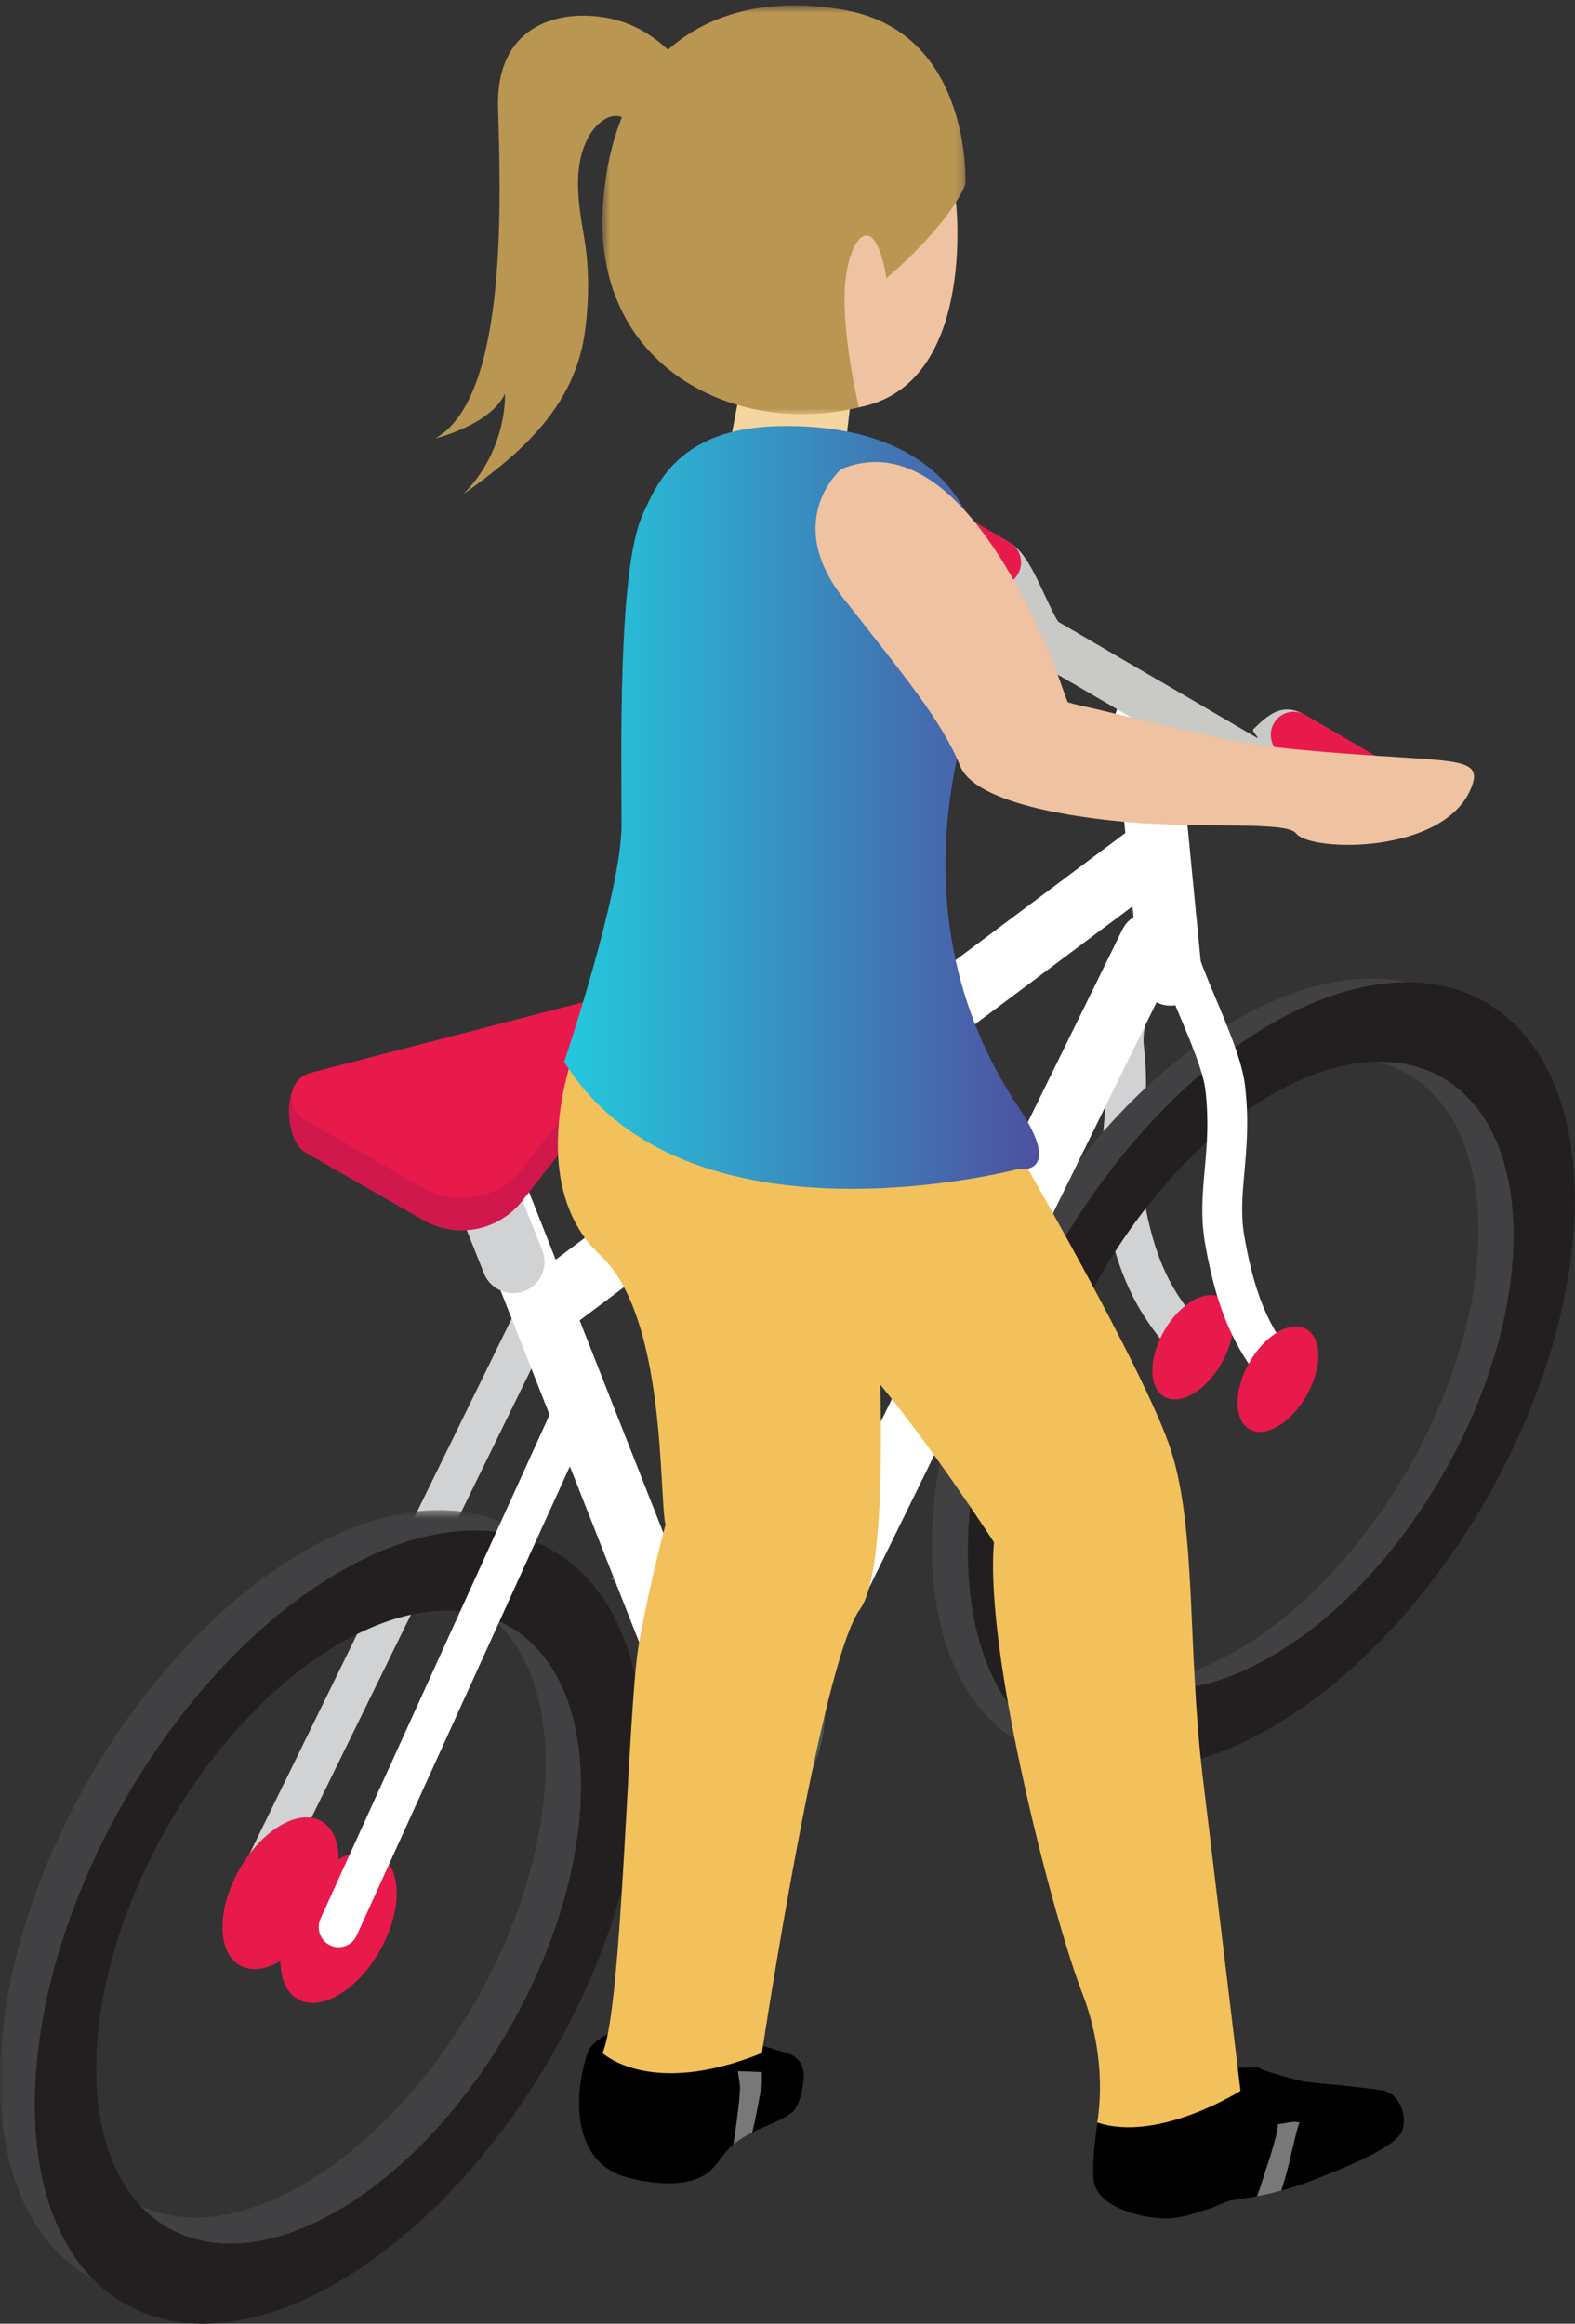 <svg xmlns="http://www.w3.org/2000/svg" xmlns:xlink="http://www.w3.org/1999/xlink" width="183" height="270" viewBox="0 0 183 270">
  <rect x="0" y="0" width="183" height="270" fill="#333333" stroke="none"/>
  <defs>
    <polygon id="ci-advantage-adv-a" points="0 91.946 0 .513 70.52 .513 70.52 91.946"/>
    <path id="ci-advantage-adv-c" d="M32.197,4.406 C37.299,1.484 42.123,0.101 46.395,0.101 C56.827,0.101 63.987,8.351 63.987,22.618 C63.987,42.732 49.756,67.189 32.197,77.248 C14.636,87.307 0.4,79.151 0.4,59.037 C0.4,38.922 14.636,14.465 32.197,4.406 Z M6.822,55.362 C6.822,66.747 12.537,73.33 20.864,73.33 C24.275,73.33 28.122,72.227 32.197,69.892 C46.208,61.868 57.569,42.347 57.569,26.296 C57.569,10.244 46.208,3.738 32.197,11.762 C18.183,19.79 6.822,39.307 6.822,55.362 Z"/>
    <linearGradient id="ci-advantage-adv-e" x1="2.366%" x2="99.404%" y1="50%" y2="50%">
      <stop offset="0%" stop-color="#24C6DC"/>
      <stop offset="100%" stop-color="#514A9D"/>
    </linearGradient>
    <polygon id="ci-advantage-adv-f" points=".61 .622 42.811 .622 42.811 48.13 .61 48.13 .61 .622"/>
  </defs>
  <g fill="none" fill-rule="evenodd">
    <polygon fill="#656A69" points="117 123 117.028 123.012 117.004 123"/>
    <path fill="#656A69" d="M161.024,149.016 L161,149 L161.024,149.016 Z"/>
    <polygon fill="#4C5553" points="83 205 86 205 86 186 83 186"/>
    <polygon fill="#737C79" points="71 183.436 82.342 191 89 186.564 77.658 179"/>
    <g transform="translate(108 107)">
      <path fill="#D0D2D3" d="M22.643,3.323 C22.424,2.06 23.268,0.861 24.532,0.638 C25.792,0.419 26.997,1.263 27.217,2.526 C27.595,4.691 26.852,6.754 26.055,8.963 C25.396,10.79 24.69,12.752 24.9,14.512 C25.379,18.49 25.096,21.641 24.829,24.542 C24.603,27.062 24.393,29.385 24.825,31.864 C25.498,35.718 26.339,38.558 27.433,40.898 C28.521,43.215 29.896,45.127 31.645,47.129 C32.486,48.089 32.388,49.551 31.426,50.395 C30.463,51.236 29,51.135 28.159,50.172 C26.146,47.866 24.545,45.63 23.245,42.857 C21.958,40.108 20.992,36.896 20.252,32.665 C19.725,29.639 19.965,26.998 20.225,24.127 C20.461,21.486 20.725,18.619 20.296,15.056 C19.958,12.242 20.86,9.733 21.701,7.403 C22.279,5.802 22.816,4.306 22.643,3.323"/>
      <path fill="#E71A4B" d="M30.588,44.12 C27.994,45.613 25.893,49.257 25.893,52.249 C25.893,55.242 27.994,56.454 30.588,54.958 C33.179,53.462 35.283,49.821 35.283,46.829 C35.283,43.837 33.179,42.624 30.588,44.12"/>
      <path fill="#414042" d="M35.595,19.754 C51.164,10.767 63.784,18.052 63.784,36.022 C63.784,53.999 51.164,75.854 35.595,84.837 C20.027,93.827 7.407,86.543 7.407,68.569 C7.407,50.595 20.027,28.738 35.595,19.754 M35.595,11.517 C16.088,22.78 0.273,50.166 0.273,72.686 C0.273,95.209 16.088,104.337 35.595,93.078 C55.106,81.814 70.918,54.432 70.918,31.909 C70.918,9.386 55.106,0.257 35.595,11.517"/>
    </g>
    <path d="M147,123.387 C129.328,133.637 115,158.56 115,179.056 C115,199.551 129.328,207.858 147,197.612 C164.672,187.362 179,162.435 179,141.947 C179,127.406 171.79,119 161.293,119 C156.99,119 152.135,120.41 147,123.387 M121.46,175.311 C121.46,158.952 132.898,139.062 147,130.886 C161.102,122.706 172.536,129.335 172.536,145.691 C172.536,162.05 161.102,181.933 147,190.116 C142.902,192.492 139.027,193.616 135.596,193.616 C127.215,193.62 121.46,186.912 121.46,175.311"/>
    <g transform="translate(0 114)">
      <path fill="#231F20" d="M147.718,13.213 C163.258,4.204 175.856,11.507 175.856,29.525 C175.856,47.547 163.258,69.456 147.718,78.462 C132.177,87.474 119.579,80.171 119.579,62.153 C119.579,44.134 132.177,22.222 147.718,13.213 M147.718,4.959 C128.245,16.247 112.458,43.701 112.458,66.28 C112.458,88.859 128.245,98.01 147.718,86.723 C167.19,75.431 182.977,47.977 182.977,25.402 C182.977,2.819 167.19,-6.329 147.718,4.959"/>
      <path fill="#D0D2D3" d="M32.254,105.244 C31.691,106.395 30.312,106.866 29.166,106.304 C28.023,105.742 27.547,104.354 28.11,103.206 L59.334,39.447 C59.893,38.303 61.276,37.826 62.419,38.388 C63.565,38.95 64.037,40.338 63.478,41.489 L32.254,105.244 Z"/>
      <g transform="translate(0 60.942)">
        <mask id="ci-advantage-adv-b" fill="#fff">
          <use xlink:href="#ci-advantage-adv-a"/>
        </mask>
        <path fill="#414042" d="M35.261,13.603 C50.801,4.597 63.399,11.897 63.399,29.915 C63.399,47.934 50.801,69.842 35.261,78.852 C19.72,87.864 7.122,80.558 7.122,62.54 C7.122,44.524 19.72,22.613 35.261,13.603 M35.261,5.349 C15.785,16.637 -0.002,44.091 -0.002,66.67 C-0.002,89.249 15.785,98.4 35.261,87.109 C54.733,75.821 70.52,48.367 70.52,25.788 C70.52,3.213 54.733,-5.942 35.261,5.349" mask="url(#ci-advantage-adv-b)"/>
      </g>
    </g>
    <g transform="translate(4 182)">
      <mask id="ci-advantage-adv-d" fill="#fff">
        <use xlink:href="#ci-advantage-adv-c"/>
      </mask>
      <path d="M32.197,4.406 C14.636,14.465 0.4,38.922 0.4,59.037 C0.4,79.151 14.636,87.307 32.197,77.248 C49.756,67.189 63.987,42.732 63.987,22.618 C63.987,8.351 56.827,0.101 46.395,0.101 C42.123,0.101 37.299,1.484 32.197,4.406 M6.822,55.362 C6.822,39.307 18.183,19.79 32.197,11.762 C46.208,3.738 57.569,10.244 57.569,26.296 C57.569,42.347 46.208,61.868 32.197,69.892 C28.122,72.227 24.275,73.33 20.864,73.33 C12.537,73.33 6.822,66.747 6.822,55.362" mask="url(#ci-advantage-adv-d)"/>
    </g>
    <g transform="translate(4 55)">
      <path fill="#FFF" d="M61.125,100.086 C59.512,101.294 57.237,100.953 56.042,99.322 C54.847,97.694 55.185,95.39 56.795,94.186 L128.406,40.552 C130.019,39.34 132.294,39.681 133.488,41.313 C134.683,42.944 134.349,45.248 132.736,46.452 L61.125,100.086 Z"/>
      <path fill="#FFF" d="M47.951,79.183 C47.212,77.3 48.123,75.163 49.986,74.419 C51.849,73.672 53.962,74.59 54.701,76.477 L84.513,152.14 C85.252,154.024 84.341,156.16 82.478,156.904 C80.615,157.652 78.502,156.734 77.763,154.846 L47.951,79.183 Z"/>
      <path fill="#231F20" d="M35.343,136.033 C50.898,126.952 63.507,134.313 63.507,152.475 C63.507,170.638 50.898,192.721 35.343,201.802 C19.788,210.887 7.179,203.522 7.179,185.36 C7.179,167.198 19.788,145.114 35.343,136.033 M35.343,127.713 C15.849,139.091 0.047,166.764 0.047,189.524 C0.047,212.283 15.849,221.504 35.343,210.126 C54.834,198.748 70.635,171.074 70.635,148.315 C70.635,125.556 54.834,116.331 35.343,127.713"/>
      <path fill="#E71A4B" d="M35.343,161.038 C31.617,163.216 28.593,168.505 28.593,172.86 C28.593,177.208 31.617,178.976 35.343,176.798 C39.069,174.621 42.09,169.331 42.09,164.977 C42.09,160.629 39.069,158.865 35.343,161.038"/>
      <path fill="#E71A4B" d="M28.595,157.099 C24.869,159.276 21.848,164.566 21.848,168.917 C21.848,173.268 24.869,175.033 28.595,172.859 C32.321,170.682 35.345,165.392 35.345,161.037 C35.345,156.69 32.321,154.922 28.595,157.099"/>
      <path fill="#FFF" d="M125.527,29.186 C125.331,27.166 126.793,25.364 128.787,25.166 C130.785,24.968 132.567,26.442 132.763,28.463 L135.618,57.819 C135.814,59.836 134.353,61.637 132.355,61.835 C130.357,62.033 128.578,60.556 128.382,58.539 L125.527,29.186 Z"/>
      <path fill="#FFF" d="M130.444,55.771 C130.225,54.498 131.069,53.283 132.331,53.058 C133.593,52.836 134.795,53.693 135.014,54.966 C135.227,56.184 136.189,58.474 137.235,60.962 C138.703,64.45 140.32,68.296 140.654,71.098 C141.133,75.121 140.846,78.305 140.583,81.237 C140.357,83.783 140.144,86.131 140.576,88.636 C141.251,92.53 142.092,95.396 143.185,97.765 C144.272,100.102 145.645,102.041 147.39,104.058 C148.234,105.03 148.136,106.508 147.174,107.358 C146.212,108.207 144.751,108.108 143.911,107.136 C141.903,104.808 140.299,102.546 139,99.744 C137.714,96.963 136.752,93.721 136.01,89.441 C135.483,86.387 135.72,83.715 135.983,80.817 C136.219,78.148 136.482,75.251 136.054,71.647 C135.797,69.494 134.316,65.979 132.976,62.795 C131.811,60.03 130.741,57.485 130.444,55.771"/>
      <path fill="#E71A4B" d="M144.48,99.773 C141.888,101.288 139.789,104.964 139.789,107.991 C139.789,111.014 141.888,112.24 144.48,110.728 C147.072,109.216 149.171,105.537 149.171,102.513 C149.171,99.49 147.072,98.265 144.48,99.773"/>
      <path fill="#C9C9C6" d="M98,5.267 C96.734,4.533 96.302,2.902 97.024,1.626 C97.75,0.349 99.366,-0.094 100.629,0.64 L113.305,8.038 C114.986,9.018 116.113,11.43 117.24,13.836 C118.02,15.495 118.8,17.157 119.022,17.287 L119.033,17.287 L124.753,20.628 L124.75,20.631 L130.46,23.965 L130.474,23.965 L136.191,27.303 L136.188,27.31 L141.898,30.644 C142.651,31.077 141.382,29.972 141.621,29.743 L141.621,29.733 C143.282,28.125 144.953,26.518 147.619,28.071 L160.292,35.47 C161.558,36.2 161.99,37.838 161.267,39.114 C160.542,40.391 158.925,40.834 157.663,40.101 L144.986,32.698 C144.23,32.258 145.506,33.374 145.266,33.61 L145.263,33.603 C143.596,35.214 141.925,36.821 139.269,35.272 L133.552,31.934 L133.538,31.934 L127.821,28.596 L127.821,28.59 L122.114,25.255 L122.104,25.255 L116.383,21.918 L116.387,21.914 C114.709,20.931 113.582,18.522 112.455,16.12 C111.678,14.461 110.899,12.799 110.673,12.669 L98,5.267 Z"/>
      <path fill="#E71A4B" d="M111.987,13.036 C111.538,13.036 111.079,12.92 110.661,12.677 L97.991,5.279 C96.722,4.538 96.287,2.893 97.016,1.614 C97.748,0.327 99.375,-0.11 100.64,0.631 L113.317,8.029 C114.583,8.773 115.015,10.411 114.282,11.695 C113.793,12.555 112.902,13.036 111.987,13.036 M158.974,40.467 C158.525,40.467 158.066,40.351 157.651,40.109 L144.978,32.71 C143.709,31.969 143.277,30.325 144.006,29.045 C144.738,27.762 146.365,27.321 147.627,28.062 L160.304,35.461 C161.569,36.205 162.005,37.846 161.272,39.129 C160.78,39.986 159.889,40.467 158.974,40.467"/>
      <path fill="#FFF" d="M37.444 169.89C36.914 171.064 35.54 171.579 34.383 171.043 33.222 170.511 32.709 169.119 33.239 167.948L61.572 105.598C62.102 104.428 63.475 103.909 64.636 104.445 65.794 104.98 66.307 106.373 65.777 107.543L37.444 169.89zM126.399 53.032C127.286 51.213 129.47 50.465 131.269 51.363 133.071 52.26 133.81 54.468 132.923 56.287L84.4 155.119C83.509 156.938 81.329 157.689 79.53 156.788 77.731 155.894 76.989 153.686 77.88 151.867L126.399 53.032z"/>
      <path fill="#4C5553" d="M83.264,139.126 C78.518,141.897 74.671,148.637 74.671,154.179 C74.671,159.196 77.823,161.513 81.937,159.855 L81.937,168.021 L84.59,168.021 L84.59,158.305 C88.704,155.155 91.856,149.159 91.856,144.146 C91.856,138.604 88.009,136.355 83.264,139.126"/>
    </g>
    <polygon points="83 223.439 94.343 231 101 226.565 89.657 219"/>
    <g transform="translate(33)">
      <path fill="#D0D2D3" d="M17.656,133.948 C16.913,132.087 17.829,129.977 19.7,129.242 C21.571,128.504 23.694,129.411 24.436,131.275 L30.013,145.286 C30.756,147.15 29.84,149.257 27.969,149.999 C26.097,150.734 23.975,149.823 23.233,147.963 L17.656,133.948 Z"/>
      <path fill="#D0184D" d="M27.693,139.519 L39.487,124.5 C41.406,122.056 39.989,117.835 39.63,117.293 C38.914,116.207 37.64,115.718 36.378,116.045 L3.12,124.655 C-0.552,125.606 0.252,132.635 2.378,133.852 L16.135,141.754 C20.037,143.989 24.923,143.045 27.693,139.519"/>
      <path fill="#E71A4B" d="M27.693,135.769 L39.487,120.754 C40.287,119.729 40.345,118.377 39.63,117.295 C38.914,116.206 37.64,115.721 36.378,116.044 L3.12,124.654 C1.92,124.964 1.076,125.908 0.913,127.129 C0.743,128.356 1.306,129.492 2.378,130.106 L16.135,138.004 C20.037,140.243 24.923,139.299 27.693,135.769"/>
      <path fill="#000" d="M35.297,238.479 C35.884,236.783 39.332,235.337 40.688,235.651 C43.332,236.257 49.394,237.063 49.299,236.922 C49.594,237.373 54.147,236.699 54.561,237.346 C55.327,237.636 56.547,238.01 58.242,238.479 C59.88,238.954 60.585,240.09 60.348,241.87 C60.11,243.671 59.68,244.864 59.029,245.454 C58.378,245.983 56.981,246.671 54.832,247.544 C54.717,247.645 54.578,247.746 54.401,247.8 C53.632,248.158 52.906,248.623 52.194,249.193 C51.113,250.066 50.502,251.344 49.479,252.264 C47.149,254.354 42.44,253.74 39.691,252.948 C33.45,251.148 33.589,243.404 35.297,238.479"/>
      <path fill="#787878" d="M55.523,240.751 L55.523,242.045 C55.465,242.571 55.207,243.98 54.736,246.313 C54.618,246.842 54.499,247.335 54.401,247.8 C53.631,248.157 52.905,248.622 52.197,249.192 C52.255,249.013 52.292,248.821 52.292,248.585 C52.746,245.625 52.983,243.552 52.983,242.396 L52.729,240.653 L55.523,240.751 Z"/>
      <path fill="#000" d="M113.268,240.214 C113.258,240.531 118.191,241.832 118.679,241.889 C121.547,242.213 124.673,242.439 127.599,242.891 C129.64,243.207 130.738,246.14 129.762,247.853 C129.016,249.228 125.375,251.123 118.825,253.591 C117.93,253.931 116.946,254.248 115.868,254.531 C115.021,254.774 114.092,255.013 113.058,255.189 C112.18,255.344 111.231,255.489 110.251,255.637 C109.434,255.758 108.464,256.325 107.654,256.581 C105.789,257.174 104.135,257.842 102.128,257.761 C99.395,257.653 94.201,256.412 94.039,253.051 C93.92,250.59 94.313,248.072 94.649,245.641 C98.473,243.039 102.894,240.214 113.268,240.214"/>
      <path fill="#787878" d="M117.411,246.535 C117.716,246.582 117.913,246.606 118.011,246.606 C117.862,246.848 117.564,247.937 117.116,249.903 C116.767,251.521 116.35,253.058 115.869,254.531 C115.018,254.774 114.092,255.013 113.058,255.189 C113.343,254.417 113.658,253.456 114.007,252.34 C114.987,249.39 115.486,247.556 115.486,246.811 C115.635,246.811 115.967,246.764 116.452,246.663 C116.998,246.582 117.316,246.535 117.411,246.535"/>
      <path fill="#F2C15B" d="M33.915,121.632 C33.915,121.632 27.66,137.356 36.759,145.861 C44.435,153.035 43.54,173.626 44.32,177.176 C44.32,177.176 42.577,183.545 41.248,190.884 C39.919,198.226 39.346,233.388 37.003,238.549 C37.003,238.549 42.53,243.818 55.524,238.549 C55.524,238.549 62.379,193.156 66.919,186.99 C71.459,180.824 68.268,140.845 68.268,140.845 L59.528,127.434 L33.915,121.632 Z"/>
      <path fill="#F2C15B" d="M84.073,131.69 C84.073,131.69 100.106,159.266 103.069,168.551 C106.032,177.832 104.964,191.6 106.747,206.463 C108.534,221.327 111.134,242.943 111.134,242.943 C111.134,242.943 101.581,249.008 94.478,246.614 C94.478,246.614 95.929,239.761 92.722,231.525 C89.518,223.292 81.354,192.301 82.49,179.207 C82.49,179.207 67.932,156.684 61.41,153.212 C54.89,149.739 47.093,137.02 50.269,123.734 C53.446,110.441 84.073,131.69 84.073,131.69"/>
      <polygon fill="#F5D6A0" points="53.33 43.469 51.601 52.727 64.785 55.602 65.833 46.749"/>
      <path fill="url(#ci-advantage-adv-e)" d="M41.646,59.851 C43.354,56.038 46.05,49.751 57.451,49.515 C68.849,49.279 75.931,53.328 79.122,59.342 C82.637,65.963 84.427,64.055 78.955,84.916 C73.484,105.774 79.827,120.421 85.299,128.583 C90.77,136.745 85.299,135.838 85.299,135.838 C85.299,135.838 46.69,146.053 32.553,123.381 C32.553,123.381 39.218,103.586 39.218,95.876 C39.218,88.166 38.737,66.344 41.646,59.851"/>
      <path fill="#EFC3A1" d="M64.727,54.514 C77.352,49.265 86.533,70.356 88.947,75.986 C90.035,78.527 90.483,80.216 91.066,81.595 C91.547,81.75 92.086,81.892 92.71,82.027 C98.131,83.19 108.285,86.035 115.374,86.841 C119.357,87.296 123.707,87.589 124.49,87.647 C136.292,88.516 139.312,88.048 137.97,91.473 C134.902,99.314 119.245,99.031 117.581,96.826 C116.496,95.383 106.546,96.3 97.751,95.501 C88.838,94.696 80.041,92.7 78.552,88.998 C76.471,83.81 72.029,78.494 64.957,69.462 C57.885,60.427 64.727,54.514 64.727,54.514"/>
      <path fill="#BA9653" d="M47.299,8.997 C47.299,8.997 44.16,3.66 38.301,2.244 C32.446,0.832 24.618,2.608 24.869,12.429 C25.123,22.242 26.185,46.171 17.563,50.948 C17.563,50.948 23.896,49.431 25.673,45.763 C25.673,45.763 26.015,52.175 20.838,57.424 C27.758,52.492 33.904,47.105 35.006,38.235 C35.44,34.719 35.474,31.142 34.881,27.643 C34.23,23.81 33.436,19.471 35.399,15.867 C36.298,14.222 38.589,12.267 40.224,14.428 C43.244,18.423 47.146,11.822 47.146,11.822 L47.299,8.997 Z"/>
      <path fill="#EFC3A1" d="M78.073,23.482 C78.073,23.482 80.527,44.748 66.79,47.327 C53.053,49.906 55.036,31.037 55.036,31.037 L63.04,19.845 L78.073,23.482 Z"/>
      <g transform="translate(36.374)">
        <mask id="ci-advantage-adv-g" fill="#fff">
          <use xlink:href="#ci-advantage-adv-f"/>
        </mask>
        <path fill="#BA9653" d="M42.802,21.428 C42.802,21.428 43.613,4.066 29.113,1.238 C15.66,-1.388 2.242,4.06 0.706,23.427 C-0.827,42.795 16.386,50.842 30.414,47.329 C30.414,47.329 28.475,39.157 28.784,33.48 C29.096,27.806 32.181,23.7 33.622,32.317 C33.622,32.317 40.616,26.529 42.802,21.428" mask="url(#ci-advantage-adv-g)"/>
      </g>
    </g>
  </g>
</svg>
